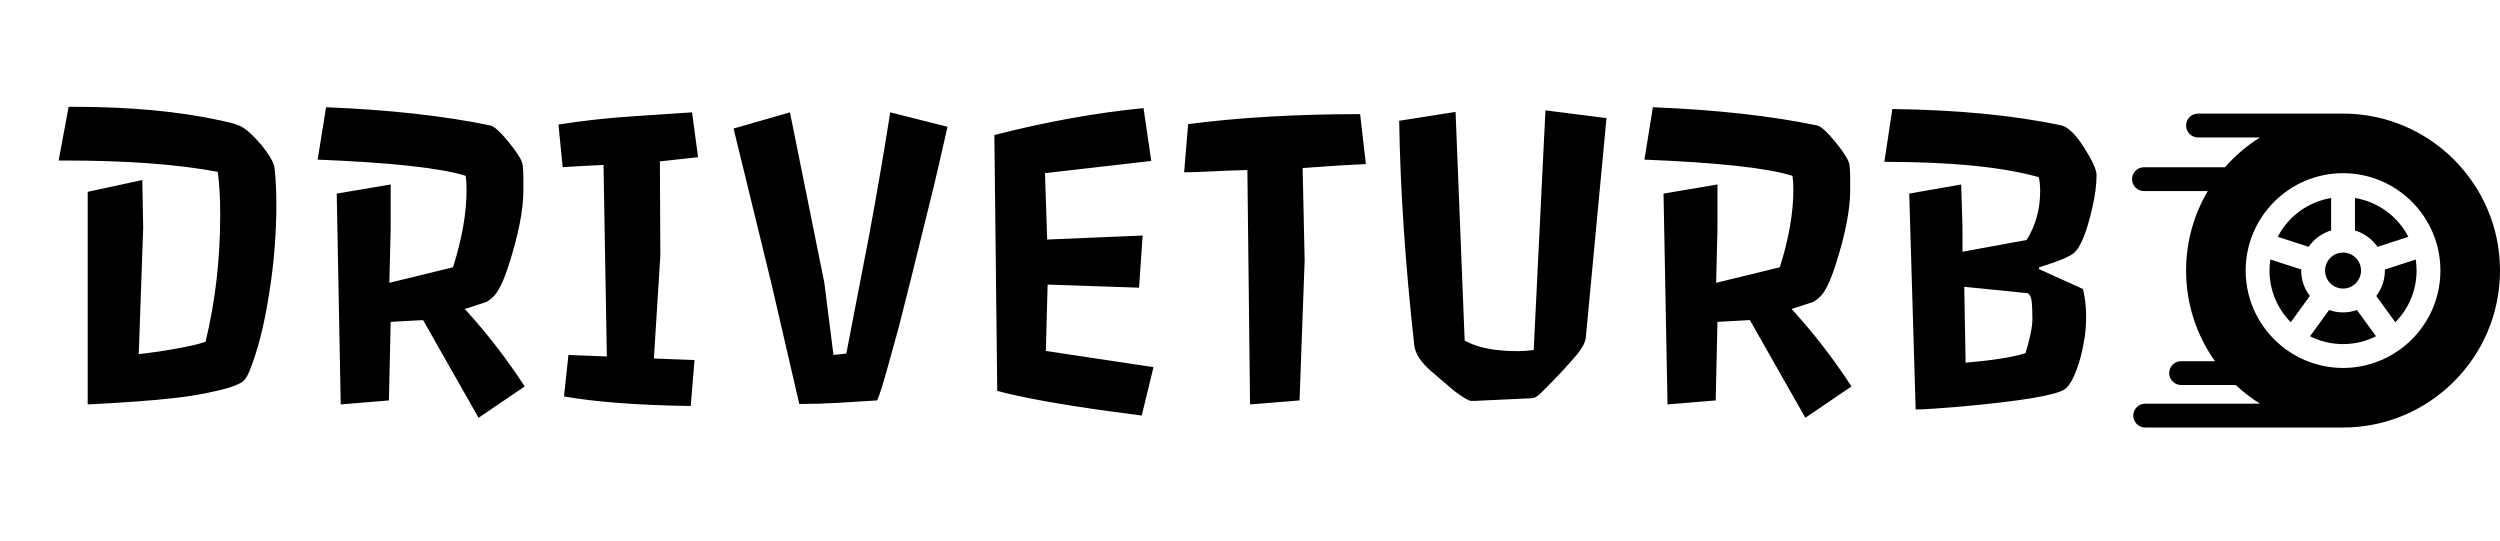 <svg width="231" height="50" viewBox="0 0 231 50" fill="none" xmlns="http://www.w3.org/2000/svg">
<path d="M216.497 23.337C215.58 23.337 214.834 24.083 214.834 25C214.834 25.917 215.58 26.663 216.497 26.663C217.414 26.663 218.16 25.917 218.16 25C218.16 24.083 217.414 23.337 216.497 23.337Z" fill="black"/>
<path d="M217.599 18.295V21.295C218.453 21.549 219.184 22.091 219.679 22.808L222.532 21.881C221.562 20.011 219.748 18.647 217.599 18.295Z" fill="black"/>
<path d="M223.214 23.976L220.361 24.903C220.362 24.935 220.363 24.967 220.363 25C220.363 25.883 220.065 26.697 219.565 27.349L221.327 29.774C222.541 28.546 223.291 26.859 223.291 25C223.291 24.652 223.265 24.31 223.214 23.976Z" fill="black"/>
<path d="M216.497 10.497H203.095C202.487 10.497 201.994 10.99 201.994 11.598C201.994 12.207 202.487 12.7 203.095 12.7H208.821C207.613 13.457 206.524 14.386 205.589 15.453H198.102C197.493 15.453 197 15.947 197 16.555C197 17.163 197.493 17.656 198.102 17.656H203.995C202.724 19.812 201.994 22.322 201.994 25C201.994 28.116 202.982 31.006 204.661 33.372H201.535C200.927 33.372 200.434 33.865 200.434 34.474C200.434 35.082 200.927 35.575 201.535 35.575H206.583C207.27 36.22 208.02 36.798 208.821 37.3H198.215C197.607 37.3 197.114 37.793 197.114 38.401C197.114 39.01 197.607 39.503 198.215 39.503H216.497C224.494 39.503 231 32.997 231 25C231 17.003 224.494 10.497 216.497 10.497ZM221.848 32.229C221.828 32.246 221.807 32.263 221.786 32.279C221.761 32.297 221.736 32.314 221.71 32.329C220.239 33.379 218.439 33.998 216.497 33.998C214.555 33.998 212.755 33.379 211.283 32.329C211.258 32.314 211.233 32.297 211.208 32.279C211.186 32.263 211.166 32.246 211.146 32.229C208.935 30.588 207.499 27.959 207.499 25C207.499 20.039 211.536 16.002 216.497 16.002C221.458 16.002 225.495 20.039 225.495 25C225.495 27.959 224.059 30.588 221.848 32.229Z" fill="black"/>
<path d="M210.462 21.881L213.315 22.808C213.81 22.091 214.541 21.549 215.395 21.294V18.295C213.246 18.647 211.432 20.011 210.462 21.881Z" fill="black"/>
<path d="M217.784 28.645C217.381 28.788 216.948 28.866 216.497 28.866C216.046 28.866 215.613 28.788 215.21 28.645L213.448 31.071C214.365 31.533 215.401 31.794 216.497 31.794C217.593 31.794 218.628 31.533 219.546 31.071L217.784 28.645Z" fill="black"/>
<path d="M212.631 25C212.631 24.967 212.632 24.935 212.633 24.903L209.78 23.976C209.729 24.31 209.702 24.652 209.702 25C209.702 26.859 210.453 28.546 211.667 29.774L213.429 27.349C212.929 26.697 212.631 25.883 212.631 25Z" fill="black"/>
<path d="M12.821 32.714L13.252 32.673C13.703 32.605 14.161 32.543 14.626 32.488C15.104 32.42 15.597 32.338 16.102 32.242C17.319 32.037 18.283 31.818 18.994 31.586C19.896 27.854 20.348 23.943 20.348 19.855C20.348 18.324 20.273 16.998 20.122 15.877C16.403 15.18 11.687 14.831 5.972 14.831H5.418L6.341 9.868H6.771C11.967 9.868 16.485 10.285 20.327 11.119C21.065 11.27 21.612 11.413 21.968 11.55C22.337 11.687 22.699 11.919 23.055 12.247C23.41 12.575 23.759 12.938 24.101 13.334C24.894 14.305 25.317 15.043 25.372 15.549C25.481 16.561 25.536 17.695 25.536 18.953C25.536 20.211 25.481 21.537 25.372 22.932C25.263 24.326 25.099 25.7 24.88 27.054C24.429 29.993 23.82 32.399 23.055 34.273C22.891 34.696 22.706 35.004 22.501 35.195C22.31 35.373 21.913 35.565 21.311 35.77C20.71 35.961 19.965 36.145 19.076 36.323C18.201 36.501 17.224 36.651 16.144 36.774C14.134 37.007 11.454 37.205 8.104 37.369V17.723L13.149 16.636L13.231 21.045L12.821 32.714ZM31.114 17.887L36.098 17.046V21.168L35.975 26.131L41.86 24.695C42.694 22.057 43.111 19.664 43.111 17.518C43.111 17.066 43.084 16.643 43.029 16.246C40.719 15.521 36.159 15.023 29.351 14.749L30.13 9.909C35.968 10.142 41.026 10.702 45.306 11.591C45.675 11.673 46.263 12.213 47.069 13.211C47.862 14.195 48.273 14.886 48.3 15.282C48.341 15.679 48.361 16.068 48.361 16.451V17.6C48.361 19.377 47.91 21.674 47.008 24.49C46.516 26.021 46.03 27.006 45.552 27.443C45.333 27.648 45.135 27.799 44.957 27.895L42.947 28.551C44.943 30.725 46.789 33.11 48.484 35.708L44.219 38.6L39.092 29.576L36.098 29.74L35.934 37L31.483 37.369L31.114 17.887ZM64.501 14.523L60.974 14.913L61.015 23.608L60.42 33.124L64.173 33.268L63.824 37.513C58.971 37.444 55.067 37.15 52.114 36.631L52.524 32.796L56.072 32.94L55.765 15.241C54.507 15.296 53.249 15.364 51.991 15.446L51.602 11.509C53.912 11.14 56.291 10.88 58.738 10.729L63.947 10.381L64.501 14.523ZM71.31 26.336L67.782 11.878L72.991 10.381L76.17 26.131L77.011 32.796L78.2 32.673C78.2 32.673 78.897 29.057 80.292 21.824C80.976 18.146 81.632 14.332 82.261 10.381L87.552 11.714L86.793 15.036C86.684 15.542 86.526 16.219 86.321 17.066C84.476 24.572 83.382 28.968 83.04 30.253C83.04 30.253 82.739 31.34 82.138 33.514C81.577 35.565 81.208 36.727 81.03 37C81.03 37 79.814 37.075 77.38 37.226C76.218 37.294 75.042 37.328 73.853 37.328L71.31 26.336ZM96.637 32.427L106.583 33.924L105.496 38.395L102.399 37.984C97.847 37.355 94.429 36.733 92.145 36.118L91.879 12.473C96.705 11.242 101.299 10.415 105.66 9.991L106.378 14.872L96.555 16L96.76 22.132L105.578 21.763L105.25 26.582L96.801 26.295L96.637 32.427ZM126.209 15.159C124.609 15.227 122.661 15.351 120.364 15.528L120.549 24.06L120.077 37L115.504 37.369L115.258 15.713C114.068 15.74 112.968 15.781 111.956 15.836C110.958 15.891 110.11 15.918 109.413 15.918L109.782 11.468C114.513 10.852 119.811 10.545 125.676 10.545L126.209 15.159ZM130.68 31.914C129.846 24.408 129.381 17.49 129.285 11.16L134.494 10.34L135.335 31.463C136.456 32.119 138.11 32.447 140.298 32.447C140.653 32.447 141.125 32.413 141.713 32.345L142.8 10.196L148.439 10.914L146.532 31.155C146.491 31.661 146.143 32.283 145.486 33.022C144.844 33.76 144.324 34.334 143.928 34.744C143.107 35.592 142.561 36.145 142.287 36.405C142.027 36.651 141.781 36.781 141.549 36.795C139.307 36.904 137.837 36.973 137.14 37C136.442 37.041 136.039 37.055 135.93 37.041C135.834 37.041 135.663 36.973 135.417 36.836C135.171 36.685 134.904 36.508 134.617 36.303C134.344 36.098 134.077 35.879 133.817 35.647L132.259 34.313C131.302 33.493 130.775 32.693 130.68 31.914ZM153.71 17.887L158.693 17.046V21.168L158.57 26.131L164.456 24.695C165.29 22.057 165.707 19.664 165.707 17.518C165.707 17.066 165.68 16.643 165.625 16.246C163.314 15.521 158.755 15.023 151.946 14.749L152.726 9.909C158.563 10.142 163.622 10.702 167.901 11.591C168.271 11.673 168.858 12.213 169.665 13.211C170.458 14.195 170.868 14.886 170.896 15.282C170.937 15.679 170.957 16.068 170.957 16.451V17.6C170.957 19.377 170.506 21.674 169.604 24.49C169.111 26.021 168.626 27.006 168.147 27.443C167.929 27.648 167.73 27.799 167.553 27.895L165.543 28.551C167.539 30.725 169.385 33.11 171.08 35.708L166.814 38.6L161.688 29.576L158.693 29.74L158.529 37L154.079 37.369L153.71 17.887ZM176.412 17.887L181.211 17.046L181.334 20.922V23.26L187.261 22.173C188.095 20.847 188.512 19.336 188.512 17.641C188.512 17.189 188.471 16.766 188.389 16.369C185.025 15.426 180.268 14.954 174.115 14.954L174.854 10.073C180.938 10.155 186.146 10.661 190.48 11.591C191.123 11.755 191.834 12.459 192.613 13.703C193.352 14.879 193.721 15.699 193.721 16.164C193.721 16.629 193.687 17.121 193.618 17.641C193.55 18.146 193.447 18.693 193.311 19.281C192.805 21.455 192.258 22.809 191.67 23.342C191.287 23.697 190.207 24.148 188.43 24.695L188.389 24.859L192.47 26.705C192.661 27.525 192.757 28.339 192.757 29.145C192.757 29.939 192.709 30.636 192.613 31.237C192.518 31.839 192.401 32.406 192.265 32.94C191.8 34.607 191.301 35.619 190.768 35.975C189.92 36.535 186.7 37.068 181.108 37.574C179.372 37.725 178.005 37.813 177.007 37.841L176.412 17.887ZM181.621 33.514C184.15 33.295 185.996 33.001 187.158 32.632C187.582 31.237 187.794 30.191 187.794 29.494C187.794 28.783 187.773 28.25 187.732 27.895C187.705 27.525 187.589 27.259 187.384 27.095L181.498 26.5L181.621 33.514Z" fill="black"/>
</svg>
